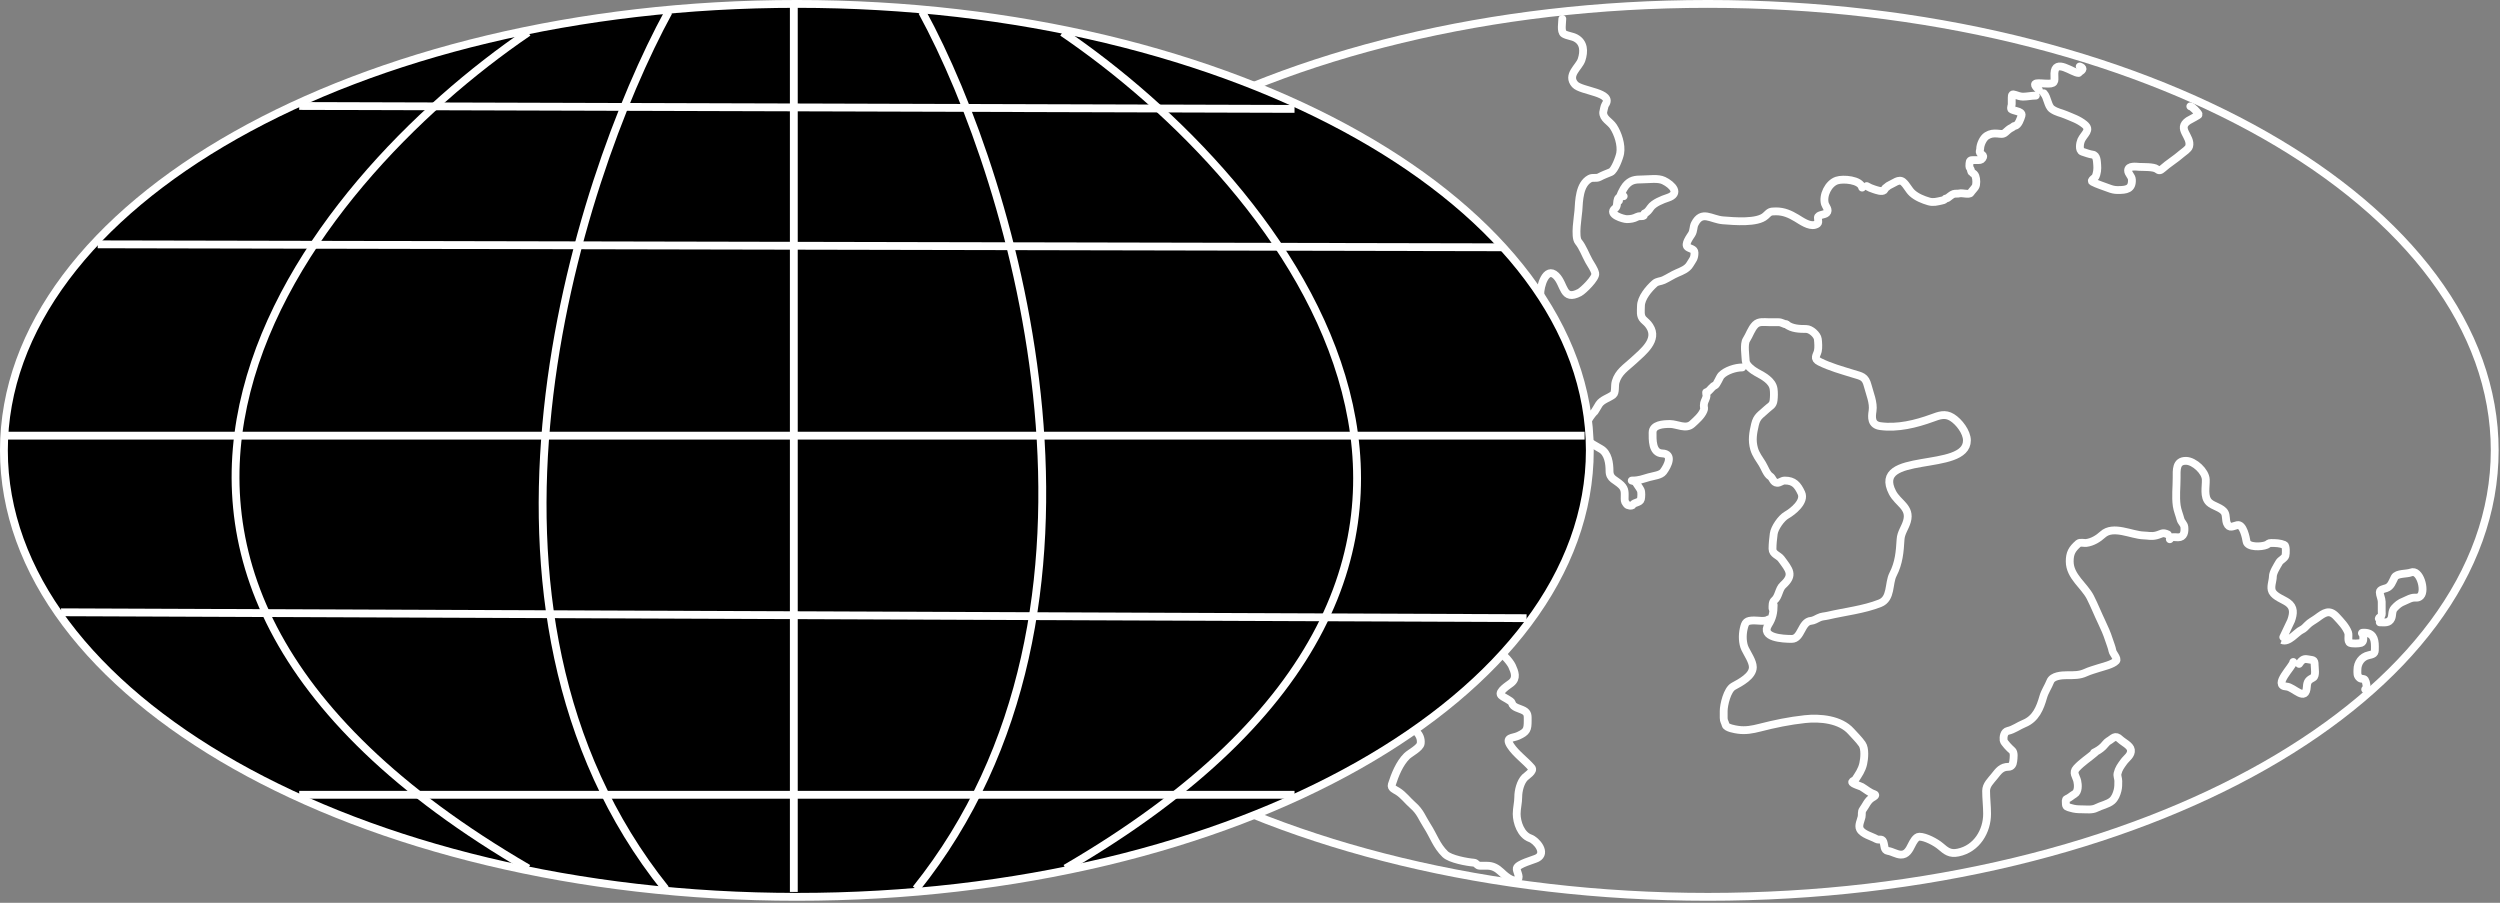 <svg width="1224" height="442" viewBox="0 0 1224 442" fill="none" xmlns="http://www.w3.org/2000/svg">
<rect x="0" y="0" width="1224" height="442" fill="#808080" stroke="none"/>
<path d="M1221.41 220.506C1221.41 280.409 1178.76 335.019 1108.98 374.761C1039.26 414.472 942.813 439.095 836.174 439.095C729.535 439.095 633.086 414.472 563.363 374.761C493.585 335.019 450.937 280.409 450.937 220.506C450.937 160.603 493.585 105.993 563.363 66.251C633.086 26.54 729.535 1.917 836.174 1.917C942.813 1.917 1039.26 26.54 1108.98 66.251C1178.76 105.993 1221.41 160.603 1221.41 220.506Z" stroke="white" stroke-width="3.835"/>
<path d="M1017.68 35.718C1014.69 35.718 1006.13 28.387 1005.83 35.95C1005.7 39.05 1006.82 40.953 1002.95 40.953C998.082 40.953 993.631 39.572 998.284 44.094" stroke="white" stroke-width="3.835" stroke-linecap="round"/>
<path d="M1018.22 35.104C1019.83 34.324 1020.33 33.243 1018.22 32.559" stroke="white" stroke-width="3.835" stroke-linecap="round"/>
<path d="M996.735 46.814C994.558 46.814 992.532 47.323 990.446 47.323C989.26 47.323 987.754 46.846 986.647 46.432C985.18 45.884 984.944 46.314 984.944 47.832C984.944 48.893 984.944 49.954 984.944 51.014C984.944 51.715 984.373 52.758 984.74 53.433C984.912 53.748 987.133 54.35 987.55 54.451C988.706 54.732 990.101 55.371 989.748 56.558C989.35 57.894 988.208 61.487 986.516 61.579C985.975 61.608 985.494 62.273 985.002 62.484C983.737 63.027 982.846 63.947 981.829 64.846C980.578 65.951 979.435 65.502 977.928 65.397C975.981 65.262 974.576 65.364 972.746 66.472C970.92 67.578 969.486 70.837 969.486 72.907C969.486 73.426 969.222 73.929 969.267 74.434C969.355 75.412 971.351 75.857 970.941 76.853C970.454 78.037 969.919 78.38 968.7 78.38C967.826 78.38 966.953 78.38 966.08 78.38C964.675 78.38 964.386 78.605 964.26 80.007C964.199 80.689 964.053 81.844 964.566 82.397C964.942 82.803 965.073 84.287 965.439 84.49C966.423 85.036 966.816 85.328 967.186 86.272C967.699 87.582 967.811 90.445 967.113 91.504C966.439 92.528 965.459 93.437 964.828 94.418C964.145 95.48 960.642 94.345 959.413 94.686C958.535 94.93 957.345 94.681 956.444 94.984C955.466 95.311 954.395 96.358 953.547 96.935C953.179 97.186 952.484 97.112 952.251 97.473C951.924 97.982 951.069 98.126 950.49 98.25C948.407 98.7 946.563 99.249 944.391 98.632C941.568 97.831 938.352 96.51 936.211 94.545C934.47 92.948 933.516 90.58 931.742 89.072C929.747 87.376 927.252 89.754 925.206 90.599C924.285 90.98 923.891 91.624 923.11 92.07C922.703 92.303 922.856 92.809 922.47 93.131C921.338 94.073 918.774 93.075 917.55 92.692C916.182 92.265 915.186 91.835 913.94 91.108" stroke="white" stroke-width="3.835" stroke-linecap="round"/>
<path d="M911.706 91.845C910.831 88.018 902.378 87.362 899.293 88.399C895.196 89.777 892.276 95.689 893.498 99.844C893.836 100.994 895.707 102.898 894.29 104.275C893.293 105.243 890.046 105.053 890.046 106.521C890.046 108.421 890.969 109.429 888.59 110.09C885.675 110.899 881.922 108.162 879.66 106.798C876.406 104.835 873.368 103.475 869.527 103.475C866.416 103.475 866.468 103.784 864.397 105.69C860.442 109.33 849.068 108.302 843.561 107.874C837.728 107.421 833.256 102.762 829.755 109.566C828.944 111.142 829.293 113.003 828.235 114.674C827.388 116.01 824.656 119.637 826.24 120.919C827.375 121.839 829.628 121.853 829.628 123.688C829.628 126.622 828.768 127.089 827.348 129.503C826.058 131.697 823.348 132.736 821.11 133.687C818.878 134.636 816.739 136.103 814.492 137.133C812.912 137.857 811.422 137.646 810.122 138.795C807.239 141.341 803.409 145.903 803.409 149.87C803.409 152.228 802.846 154.739 804.675 156.516C805.983 157.786 806.649 158.184 807.652 159.716C812.07 166.461 804.415 172.276 799.736 176.606C796.089 179.981 792.436 182.077 790.996 186.975C790.434 188.884 791.116 192.282 789.729 193.313C787.613 194.885 784.461 195.652 782.921 197.897C782.513 198.491 780.639 201.858 780.293 202.05C779.536 202.47 777.486 205.616 777.189 206.481" stroke="white" stroke-width="3.835" stroke-linecap="round"/>
<path d="M775.48 207.588C775.561 208.93 775.682 214.838 776.62 215.464C778.892 216.982 781.194 218.373 783.713 219.772C787.407 221.822 788.02 226.946 788.02 230.601C788.02 234.597 791.032 234.882 793.72 237.493C795.832 239.545 795.429 241.371 795.429 244.138C795.429 245.769 795.675 245.714 796.443 246.907C796.835 247.518 798.957 247.939 799.419 247.154C800.182 245.857 802.985 246.133 803.378 244.415C803.613 243.387 803.749 240.91 803.283 239.954C802.644 238.644 801.707 237.618 801.003 236.385C800.392 235.318 798.096 235.278 799.134 235.278C802.628 235.278 804.24 234.493 807.399 233.616C809.762 232.961 813.106 232.654 814.366 230.97C816.664 227.899 819.383 222.188 813.796 221.987C808.755 221.805 809.109 214.993 809.109 211.772C809.109 207.896 814.338 207.588 817.659 207.588C821.021 207.588 825.472 210.356 828.489 207.588C830.478 205.763 833.023 203.588 834.062 201.066C834.604 199.749 834.188 199.94 834.188 198.45C834.188 196.849 834.942 196.027 835.36 194.605C835.721 193.377 835.328 193.404 835.328 192.082" stroke="white" stroke-width="3.835" stroke-linecap="round"/>
<path d="M874.658 158.855C873.314 158.692 872.344 157.748 870.668 157.748C869.148 157.748 867.628 157.748 866.108 157.748C863.779 157.748 861.168 157.189 859.395 158.978C857.388 161.003 856.543 164.044 855.025 166.362C853.689 168.402 854.607 174.151 854.708 176.7C854.794 178.868 858.207 181.357 860.123 182.391C863.284 184.098 867.768 186.424 868.356 190.421C868.604 192.111 868.55 194.267 868.356 195.959C868.059 198.561 866.662 198.743 864.968 200.39C862.175 203.104 860.183 203.726 859.236 207.866C858.302 211.953 857.605 215.507 858.825 219.773C859.581 222.416 861.361 224.794 862.815 227.095C863.82 228.687 865.047 232.197 866.678 233.187C867.951 233.96 868.081 236.278 870.098 236.386C871.437 236.459 872.327 235.279 873.834 235.279C878.326 235.279 880.126 237.453 881.941 241.371C883.905 245.611 877.7 250.494 874.689 252.2C872.082 253.678 868.79 258.454 868.419 261.338C868.112 263.724 867.818 266.355 867.818 268.753C867.818 271.324 870.806 271.906 872.061 273.614C876.057 279.049 878.487 281.507 872.948 286.505C870.875 288.375 870.938 292.09 868.704 293.95C867.705 294.782 867.818 296.662 867.818 297.858" stroke="white" stroke-width="3.835" stroke-linecap="round"/>
<path d="M874.657 158.855C877.321 160.972 881.095 161.07 884.347 161.07C886.567 161.07 889.769 163.902 890.015 166.054C890.202 167.685 890.392 170.22 890.015 171.869C889.519 174.04 887.67 175.531 890.87 177.13C896.096 179.741 901.612 181.216 907.146 182.945C911.331 184.252 913.256 184.218 914.429 188.821C915.385 192.57 917.439 197.209 916.804 201.22C916.303 204.387 916.09 208.025 920.636 208.635C929.098 209.769 938.061 207.555 945.905 204.697C949.438 203.409 952.286 202.265 955.722 204.389C959.146 206.506 963.005 211.583 963.005 215.619C963.005 231.631 915.966 220.604 926.526 241.124C929.277 246.471 935.627 248.301 933.651 255.215C932.736 258.414 930.715 260.782 930.516 264.076C930.143 270.225 929.725 275.581 926.811 281.243C924.548 285.639 926.147 293.09 920.478 295.334C912.432 298.519 903.327 299.455 894.923 301.426C893.217 301.826 891.89 301.719 890.332 302.534C889.336 303.054 887.868 303.866 886.754 303.949C881.842 304.316 882.047 312.81 877.222 312.81C872.965 312.81 861.707 312.28 865.854 305.733C867.771 302.707 868.387 299.94 868.387 296.196" stroke="white" stroke-width="3.835" stroke-linecap="round"/>
<path d="M836.468 191.528C837.408 190.717 838.617 188.993 839.571 188.729C840.521 188.465 841.896 184.639 842.738 183.775C845.09 181.363 849.742 179.899 852.997 179.899" stroke="white" stroke-width="3.835" stroke-linecap="round"/>
<path d="M865.807 303.304C864.296 304.479 860.538 303.739 858.774 303.767C854.988 303.826 854.46 304.544 853.698 307.928C853.031 310.89 853.056 314.87 854.386 317.637C855.585 320.135 858.193 323.855 858.193 326.653C858.193 330.975 852.212 334.12 848.675 336.029C845.66 337.657 843.917 345.095 843.917 348.153C843.917 349.266 843.917 350.379 843.917 351.492C843.917 353.104 844.525 353.472 844.842 354.857C845.199 356.417 849.53 357.091 850.949 357.298C854.618 357.832 858.003 357.195 861.498 356.296C868.837 354.408 876.053 352.909 883.705 352.083C891.183 351.276 901.022 352.216 906.283 358.094C908.18 360.214 910.055 361.981 911.702 364.31C913.264 366.517 912.791 371.449 912.231 373.943C911.552 376.97 909.974 379.201 908.371 381.649C908.014 382.193 907.074 382.274 906.838 382.83C906.506 383.613 910.936 384.915 911.491 385.245C913.546 386.465 915.249 388.063 917.572 388.815C919.029 389.287 917.29 390.149 916.726 390.485C914.311 391.919 913.583 394.323 912.073 396.341C911.263 397.423 911.703 398.678 911.438 399.963C911.093 401.639 909.72 404.151 910.645 405.948C911.93 408.446 916.37 409.482 918.656 410.777C919.966 411.52 921.415 410.355 922.066 412.062C922.782 413.94 922.292 416.324 924.34 416.608C926.396 416.894 928.527 418.356 930.632 418.432C933.528 418.536 934.793 416.011 935.999 413.577C936.572 412.421 937.984 409.647 939.673 409.647C942.702 409.647 947.768 412.364 950.011 414.271C952.83 416.668 954.632 418.247 958.709 417.404C967.93 415.498 972.879 406.832 972.879 398.448C972.879 394.669 972.403 390.958 972.403 387.197C972.403 384.291 974.669 382.293 976.448 380.056C978.553 377.409 979.917 375.432 983.348 375.432C984.876 375.432 985.553 374.19 985.701 372.607C985.846 371.061 986.329 368.309 985.014 367.315C984.146 366.659 981.08 363.508 980.969 362.486C980.782 360.756 981.134 358.264 983.11 357.837C985.87 357.241 988.384 355.305 990.962 354.267C996.707 351.954 998.811 346.686 1000.37 341.218C1001.14 338.522 1002.79 336.215 1003.81 333.615C1004.89 330.856 1009.49 330.584 1011.95 330.584C1015.51 330.584 1018.16 330.678 1021.15 329.299C1023.08 328.411 1025.39 327.774 1027.42 327.116C1029.69 326.381 1034.4 325.348 1036.06 323.545C1036.98 322.557 1034.48 319.821 1034.29 318.819C1033.92 316.81 1033.09 314.985 1032.47 313.014C1031.62 310.314 1030.27 307.24 1029.03 304.666C1027.09 300.629 1025.45 296.461 1023.43 292.465C1022.02 289.669 1019.37 286.897 1017.37 284.373C1015.14 281.549 1013.33 278.551 1013.33 274.895C1013.33 270.837 1014.42 268.861 1017.61 266.059C1018.34 265.416 1020.5 265.942 1021.44 265.828C1024.47 265.46 1027.34 263.681 1029.51 261.692C1034.63 257.001 1043.58 261.98 1049.5 262.154C1051.72 262.22 1053.31 262.724 1055.66 262.154C1058.36 261.497 1058.66 260.366 1061.39 261.692" stroke="white" stroke-width="3.835" stroke-linecap="round"/>
<path d="M1025.7 368.497C1022.67 371.116 1019.39 373.139 1016.66 376.101C1014.6 378.336 1016.48 380.046 1017.03 382.368C1017.47 384.259 1017.63 387.639 1015.71 388.738C1014.31 389.538 1013.33 390.598 1011.9 391.153C1011.14 391.449 1011.43 392.581 1011.43 393.259C1011.43 395.122 1012.08 395.028 1013.78 395.545C1015.74 396.141 1017.18 396.239 1019.28 396.239C1021.63 396.239 1024.31 396.671 1026.42 395.571C1028.67 394.392 1032.1 393.769 1034.06 392.078C1035.5 390.835 1036.27 388.877 1036.75 386.992C1037.15 385.435 1037.12 383.968 1037.12 382.368C1037.12 381.113 1036.46 379.881 1036.75 378.669C1037.34 376.258 1038.35 375.013 1039.77 373.018C1041.1 371.14 1043.66 369.703 1043.28 367.11C1042.97 364.982 1039.46 363.373 1038.07 362.024C1035.49 359.509 1034.6 361.587 1032.15 362.949C1031.47 363.33 1030.39 364.82 1029.69 365.492C1028.32 366.827 1026.77 367.749 1025.23 368.497" stroke="white" stroke-width="3.835" stroke-linecap="round"/>
<path d="M1062.34 264.004C1062.51 262.543 1065.29 263.08 1066.39 263.08C1069.34 263.08 1069.7 260.37 1069.46 258.019C1069.31 256.558 1067.94 255.657 1067.58 254.269C1067.01 252.069 1066.05 249.869 1065.73 247.616C1065.11 243.23 1065.68 238.416 1065.68 233.977C1065.68 230.266 1065.23 225.516 1070.33 225.629C1074.33 225.717 1079.81 230.817 1079.95 234.773C1080.08 238.288 1078.78 243.291 1081.59 245.972C1083.62 247.908 1087.93 248.547 1089.26 251.058C1090.02 252.506 1089.63 254.622 1090.32 256.247C1091.45 258.965 1093.32 257.548 1095.42 257.095C1098.28 256.477 1099.64 263.378 1099.91 265.109C1100.38 268.041 1107.2 267.856 1109.69 266.779C1110.77 266.313 1110.49 265.854 1111.89 265.854C1114.22 265.854 1116.28 265.904 1118.44 266.804C1119.34 267.177 1119.23 271.122 1118.95 272.07C1118.56 273.382 1116.52 274.207 1115.88 275.332C1114.85 277.128 1112.79 280.261 1112.79 282.293C1112.79 284.443 1111.38 287.535 1112.52 289.691C1113.83 292.17 1117.87 293.468 1120.03 294.983C1123.32 297.285 1122.95 300.386 1121.72 303.87C1121.52 304.44 1117.17 313.325 1117.28 313.374C1120.51 314.849 1124.48 309.402 1126.83 308.391C1127.88 307.937 1128.89 306.861 1129.65 306.053C1131.03 304.598 1132.8 303.801 1134.41 302.611C1137.9 300.038 1140.44 298.116 1143.93 301.918C1146.08 304.261 1148.57 306.786 1149.67 309.778C1150.13 311.029 1149.17 314.146 1150.59 314.761C1151.62 315.204 1154.93 315.115 1155.99 314.761C1157.42 314.28 1157.04 312.398 1157.04 311.268C1157.04 310.381 1155.63 309.829 1156.94 309.778C1161.72 309.592 1162.75 312.503 1162.75 316.508C1162.75 319.627 1162.92 320.121 1159.79 320.772C1156.26 321.507 1154.19 324.603 1154.19 327.913C1154.19 329.69 1153.93 330.805 1155.35 331.971C1156.09 332.576 1157.38 332.104 1157.89 332.896C1158.5 333.845 1159.19 336.939 1158 337.52" stroke="white" stroke-width="3.835" stroke-linecap="round"/>
<path d="M1122.78 324.111C1122.78 326.092 1112.49 335.757 1119.45 336.132C1123.1 336.329 1128.99 344.111 1129.44 336.132C1129.6 333.455 1130.45 332.866 1132.54 331.74C1134 330.948 1133.25 327.062 1133.25 325.601C1133.25 322.694 1132.48 323.354 1129.68 322.75C1127.67 322.316 1126.63 323.586 1125.64 325.036" stroke="white" stroke-width="3.835" stroke-linecap="round"/>
<path d="M1164.66 302.843C1164.73 302.252 1165.5 302.156 1165.82 301.661C1166.27 300.974 1166.09 299.918 1166.09 299.144C1166.09 297.639 1166.12 296.128 1166.09 294.623C1166.05 292.991 1165.13 291.416 1165.13 289.897C1165.13 288.651 1167.23 288.325 1168.36 287.945C1170.66 287.172 1171.33 284.731 1172.38 282.704C1173.47 280.589 1178.43 281.08 1180.36 280.29C1184.76 278.489 1187.71 289.084 1185.12 291.746C1183.76 293.143 1182.76 292.293 1180.84 292.774C1179.43 293.125 1178.23 293.93 1176.92 294.418C1174.95 295.155 1173.66 296.26 1172.27 297.757C1170.89 299.247 1171.49 301.206 1170.74 302.843C1169.65 305.217 1167.44 304.692 1165.13 304.692" stroke="white" stroke-width="3.835" stroke-linecap="round"/>
<path d="M1000.65 45.673C1002.51 47.684 1002.53 51.914 1004.66 53.416C1006.96 55.043 1009 55.199 1011.43 56.25C1014.61 57.621 1017.63 58.524 1020.55 60.907C1023.94 63.673 1020.35 65.572 1018.93 68.675C1018.37 69.906 1017.65 73.666 1019.51 74.268C1020.93 74.729 1023.05 75.531 1024.53 75.71C1026.72 75.976 1026.63 79.069 1026.8 80.847C1026.96 82.564 1026.76 85.087 1025.86 86.668C1025.62 87.093 1023.39 88.434 1024.4 88.971C1026.88 90.285 1029.79 91.111 1032.42 92.134C1033.87 92.697 1035.2 93.045 1036.75 93.045C1041.12 93.045 1044 92.65 1043.78 87.933C1043.7 86.183 1041.91 85.096 1041.91 83.479C1041.91 80.958 1046.03 81.628 1047.45 81.708C1049.25 81.809 1054.49 81.578 1056 82.796C1057.1 83.687 1057.76 83.482 1058.78 82.568C1061.69 79.963 1065.15 77.916 1068.11 75.306C1069.19 74.351 1071.43 73.054 1071.81 71.636C1073.08 66.833 1065.58 62.981 1071.41 59.085C1072.28 58.506 1076.61 56.401 1076.49 56.048C1076.18 55.102 1073.22 52.05 1072.38 52.05" stroke="white" stroke-width="3.835" stroke-linecap="round"/>
<path d="M764.905 9.255C764.905 10.857 763.988 15.608 765.675 16.572C767.491 17.61 769.723 17.676 771.453 18.61C775.533 20.812 775.702 25.117 774.32 29.295C773.119 32.923 767.026 36.723 771.11 41.352C774.124 44.769 790.482 45.174 785.874 51.331C785.638 51.646 784.955 54.511 784.932 54.907C784.747 58.142 788.22 59.416 789.896 61.975C792.109 65.353 793.996 70.917 793.234 75.114C792.863 77.155 790.522 83.476 788.613 84.261C786.602 85.087 784.84 85.724 783.007 86.714C781.554 87.498 779.838 86.678 778.385 87.462C773.216 90.252 773.115 98.136 772.779 103.22C772.609 105.791 770.769 115.913 772.779 118.354C774.949 120.989 776.26 124.811 777.957 127.834C779.009 129.707 780.555 131.751 781.038 133.863C781.541 136.062 775.059 142.335 773.378 143.218C764.968 147.635 766.152 139.191 761.824 134.985C756.897 130.198 753.976 140.317 754.121 144.132C754.206 146.357 756.503 148.059 756.432 149.787C756.363 151.457 752.401 155.583 750.612 155.899C746.731 156.584 744.273 161.051 742.268 164.048C741.652 164.968 741.027 165.667 741.027 166.792C741.027 167.419 742.022 169.006 741.283 169.245C733.6 171.734 727.932 164.13 727.932 157.77C727.932 154.904 723.593 153.298 721.042 152.988C717.191 152.52 717.136 156.219 714.666 158.019C712.623 159.508 705.409 152.984 704.225 151.45C702.86 149.682 701.677 146.475 702.898 144.34C705.299 140.141 709.653 138.349 709.445 132.906C709.334 129.992 701.053 124.439 698.747 122.678C696.064 120.63 692.227 118.894 695.58 116.857C697.49 115.697 696.351 109.36 696.351 107.544C696.351 102.603 695.076 97.906 691.344 94.281C689.592 92.579 685.851 91.837 683.684 90.497C681.066 88.879 677.136 93.782 675.553 95.32C673.944 96.884 671.703 97.73 670.161 99.395C667.959 101.772 668.161 108.578 665.497 109.872C663.502 110.841 656.787 104.555 655.526 103.261C653.516 101.2 652.445 100.727 652.445 97.565C652.445 95.57 652.445 93.574 652.445 91.578C652.445 87.734 646.595 89.75 643.715 90.123C641.088 90.463 639.594 89.416 637.039 89.416C634.268 89.416 634.97 92.937 632.418 93.075C628.159 93.305 628.566 84.493 628.566 81.849C628.566 79.161 628.509 78.163 630.492 76.236C632.548 74.239 634.469 74.697 630.107 73.284C624.694 71.531 618.578 69.126 612.776 69.126C609.86 69.126 608.982 73.279 608.496 75.404C608.344 76.069 602.559 71.298 601.607 70.789C596.544 68.084 594.986 65.704 596.172 60.52C597.064 56.618 590.802 53.47 589.282 57.9" stroke="white" stroke-width="3.835" stroke-linecap="round"/>
<path d="M561.552 71.371C561.552 78.049 563.093 84.758 563.093 91.204C563.093 96.073 558.942 97.565 554.235 97.565C552.778 97.565 551.04 97.832 549.613 97.524C548.992 97.389 546.847 95.768 546.318 96.235C543.98 98.3 544.606 102.479 544.606 105.215C544.606 108.417 547.687 109.288 547.687 112.533C547.687 119.166 542.539 130.094 552.138 133.322C556.063 134.642 552.443 134.179 550.426 134.237C546.637 134.345 543.112 136.969 539.3 136.44C536.259 136.018 532.743 132.104 532.239 129.414C531.557 125.769 526.973 131.961 526.89 133.488C526.718 136.659 522.737 135.788 520.214 135.733C514.44 135.609 512.059 131.135 507.205 129.788C505.207 129.233 503.356 123.57 503.054 121.514C502.619 118.557 501.181 119.424 498.39 118.52" stroke="white" stroke-width="3.835" stroke-linecap="round"/>
<path d="M794.946 96.069C790.122 96.069 792.903 100.351 790.709 102.056C786.97 104.963 794.833 107.295 796.487 107.295C798.271 107.295 799.9 107.032 801.493 106.172C802.488 105.635 803.436 105.984 804.489 105.756C805.287 105.584 804.636 104.552 805.388 104.343C806.413 104.058 807.401 102.677 808.084 101.682C809.659 99.385 813.998 97.674 816.514 96.859C822.774 94.831 818.964 90.565 814.545 88.419C811.764 87.068 807.357 87.837 804.189 87.837C800.452 87.837 798.262 88.112 795.887 90.996C794.776 92.347 792.635 96.569 792.635 98.314" stroke="white" stroke-width="3.835" stroke-linecap="round"/>
<path d="M694.04 230.781C697.916 230.781 705.143 234.784 706.364 238.639C707.558 242.408 707.314 246.428 706.193 250.239C705.465 252.712 702.122 253.054 701.143 255.062C698.903 259.657 707.476 265.704 709.873 269.364C713.633 275.105 711.703 285.964 711.927 292.149C712.037 295.185 711.504 320.157 712.355 320.422C716.485 321.706 721.209 322.085 725.621 322.085C728.097 322.085 729.864 321.372 731.612 319.673C734.047 317.307 739.389 324.097 740.256 325.993C741.651 329.043 742.826 332.05 739.828 334.433C738.725 335.31 733.328 338.646 734.95 340.379C735.999 341.5 739.947 342.997 740.213 344.163C740.736 346.45 743.939 346.774 746.033 347.904C748.167 349.056 747.959 350.535 747.959 352.769C747.959 357.163 747.617 358.289 743.337 360.253C740.488 361.56 736.726 360.775 739.614 365.159C742.256 369.17 746.758 372.282 749.885 375.928C751.205 377.467 747.398 379.811 746.59 380.626C744.362 382.874 743.337 387.205 743.337 390.189C743.337 393.03 742.567 395.675 742.567 398.504C742.567 402.617 744.655 408.805 749.157 410.396C752.335 411.518 757.373 417.659 752.581 420.125C750.912 420.983 743.089 422.978 742.61 425.072C742.308 426.391 744.387 429.25 743.166 430.436C740.868 432.668 736.188 428.108 734.864 426.86C732.858 424.968 730.806 423.867 728.103 423.867C726.905 423.867 725.706 423.867 724.508 423.867C723.138 423.867 722.89 422.466 721.598 422.37C718.315 422.125 710.028 420.608 707.562 418.212C703.242 414.014 701.892 409.227 698.661 404.242C696.242 400.508 695.412 397.458 691.729 394.263C689.112 391.994 687.201 389.219 684.197 387.362C683.036 386.644 680.872 385.852 681.416 384.16C682.96 379.358 685.13 373.816 688.819 370.148C690.253 368.722 695.331 366.177 695.58 363.995C696.12 359.273 692.003 356.865 688.733 354.266C684.534 350.928 681.791 347.883 676.323 346.408C667.973 344.154 669.853 356.327 663.229 356.511C660.132 356.597 657.34 358.008 654.37 358.008C651.683 358.008 651.138 363.695 648.936 361.75C641.05 354.785 629.553 353.106 624.372 343.04C623.221 340.803 623.046 338.496 621.805 336.304C617.612 328.898 619.543 345.861 613.931 343.456C604.51 339.418 595.356 334.016 586.115 329.527C579.472 326.3 573.007 322.761 566.516 319.258C563.67 317.721 560.355 314.696 556.93 314.601C555.854 314.571 551.79 314.023 550.939 314.767C547.881 317.442 547.687 323.046 547.687 326.908C547.687 329.363 542.056 328.072 539.556 328.072C534.494 328.072 532.554 322.53 528.43 320.422C526.41 319.389 524.031 319.901 521.84 319.05C516.637 317.028 513.358 311.337 509.986 307.242C502.842 298.564 493.084 304.345 484.524 307.117" stroke="white" stroke-width="3.835" stroke-linecap="round"/>
<path d="M690.959 232.277C686.552 227.995 684.289 222.5 680.132 218.057C674.153 211.667 668.494 205.659 663.272 198.682C659.486 193.625 653.266 184.587 645.769 185.17C638.92 185.702 632.425 188.122 625.485 188.122C617.772 188.122 612.231 179.155 607.94 173.736C605.901 171.16 605.16 168.046 603.147 165.503C599.063 160.344 590.76 161.593 585.602 163.757C583.101 164.807 580.718 166.761 578.327 168.081C575.741 169.509 572.966 169.395 570.197 170.326C565.175 172.015 561.379 167.931 556.546 167.208C553.013 166.68 549.285 169.116 545.762 169.37C542.707 169.59 539.583 169.412 536.518 169.412C534.366 169.412 532.109 169.601 529.971 169.37C527.07 169.057 524.585 166.037 522.226 164.547C518.112 161.949 514.31 158.993 510.329 156.315C507.302 154.279 504.562 152.34 502.412 149.787C500.15 147.101 501.088 143.572 496.678 142.303C493.129 141.281 490.399 145.92 487.606 147.126C484.43 148.498 480.964 146.96 477.592 146.96" stroke="white" stroke-width="3.835" stroke-linecap="round"/>
<path d="M778.379 220.506C778.379 280.401 735.405 335.012 665.081 374.758C594.816 414.471 497.616 439.095 390.148 439.095C282.68 439.095 185.481 414.471 115.215 374.758C44.892 335.012 1.917 280.401 1.917 220.506C1.917 160.611 44.892 106 115.215 66.254C185.481 26.541 282.68 1.917 390.148 1.917C497.616 1.917 594.816 26.541 665.081 66.254C735.405 106 778.379 160.611 778.379 220.506Z" fill="black" stroke="white" stroke-width="3.835"/>
<path d="M258.604 15.854C150.479 89.356 -0.897 274.12 258.604 425.159" stroke="white" stroke-width="3.835"/>
<path d="M520.197 15.854C628.323 89.356 781.193 274.12 521.692 425.159" stroke="white" stroke-width="3.835"/>
<path d="M388.653 2.883V436.688" stroke="white" stroke-width="3.835"/>
<path d="M327.366 5.765C281.524 89.836 215.852 298.044 325.871 435.247" stroke="white" stroke-width="3.835"/>
<path d="M451.436 5.765C497.277 89.836 558.465 298.044 448.446 435.247" stroke="white" stroke-width="3.835"/>
<path d="M146.492 51.884L633.803 53.325" stroke="white" stroke-width="3.835"/>
<path d="M47.834 119.621L735.451 121.068" stroke="white" stroke-width="3.835"/>
<path d="M2.99 213.3H775.812" stroke="white" stroke-width="3.835"/>
<path d="M29.896 299.773L747.409 302.656" stroke="white" stroke-width="3.835"/>
<path d="M146.492 389.128H633.804" stroke="white" stroke-width="3.835"/>
</svg>

